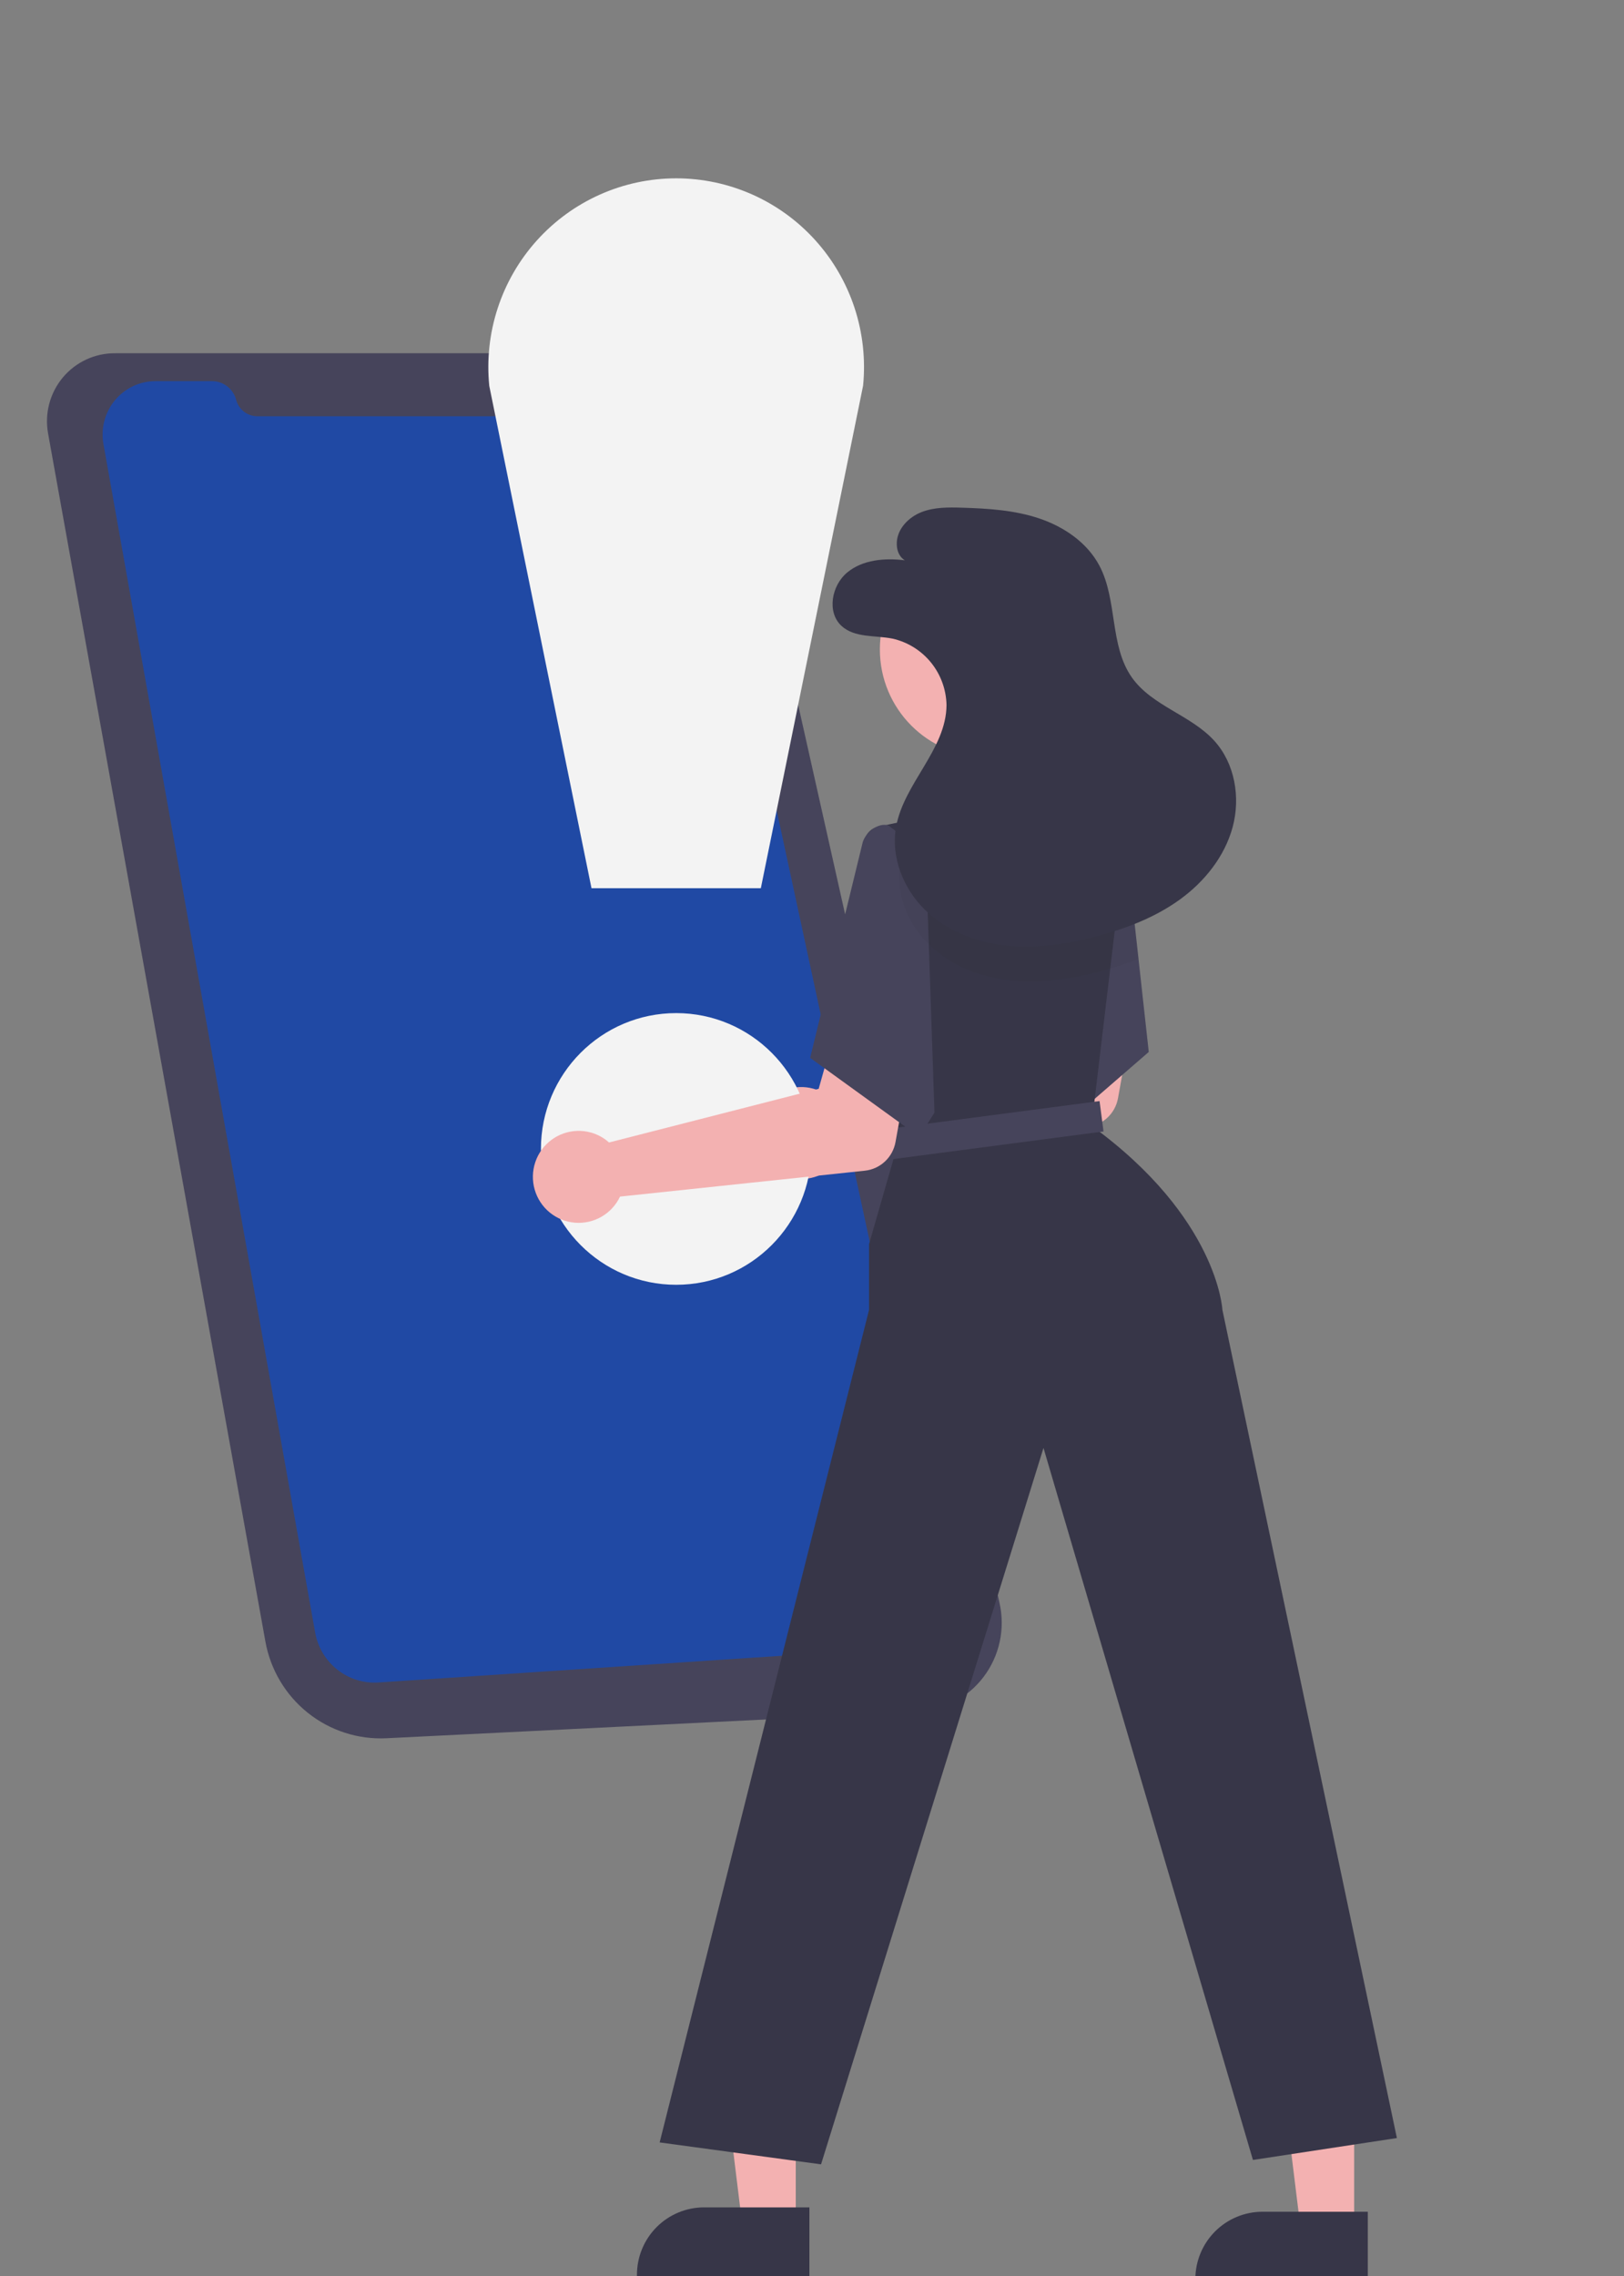 <svg width="152" height="213" viewBox="0 0 152 213" fill="none" xmlns="http://www.w3.org/2000/svg">
<rect x="0" y="0" width="152" height="213" fill="#808080" stroke="none"/>
<g opacity="0.9" clip-path="url(#clip0_285_146)">
<path d="M10.776 33.057H59.109C61.442 33.057 63.705 33.855 65.526 35.319C67.348 36.784 68.62 38.828 69.133 41.115L93.555 150.025C93.821 151.213 93.826 152.445 93.568 153.635C93.311 154.825 92.798 155.944 92.065 156.913C91.332 157.883 90.397 158.679 89.326 159.247C88.254 159.815 87.072 160.14 85.862 160.2L36.175 162.661C33.514 162.793 30.897 161.947 28.811 160.281C26.725 158.616 25.314 156.244 24.84 153.608L10.986 76.608L8.365 62.043L4.498 40.549C4.333 39.629 4.371 38.683 4.611 37.779C4.85 36.875 5.286 36.035 5.885 35.319C6.485 34.604 7.234 34.03 8.079 33.639C8.924 33.248 9.845 33.049 10.776 33.057V33.057Z" fill="#3F3D56"/>
<path d="M52.771 35.667H58.36C59.965 35.667 61.521 36.222 62.771 37.239C64.021 38.257 64.889 39.676 65.232 41.262L88.452 148.857C88.586 149.476 88.586 150.117 88.452 150.737C88.318 151.356 88.053 151.939 87.676 152.446C87.299 152.952 86.818 153.371 86.266 153.672C85.715 153.974 85.105 154.151 84.479 154.193L35.42 157.443C34.036 157.535 32.667 157.108 31.574 156.244C30.481 155.381 29.741 154.141 29.495 152.761L9.681 41.551C9.553 40.831 9.582 40.091 9.768 39.384C9.953 38.678 10.29 38.02 10.754 37.459C11.218 36.898 11.798 36.447 12.453 36.137C13.108 35.827 13.823 35.667 14.547 35.667H19.848C20.362 35.667 20.86 35.838 21.268 36.153C21.675 36.469 21.968 36.911 22.102 37.412V37.412C22.219 37.855 22.478 38.245 22.837 38.524C23.197 38.802 23.637 38.953 24.09 38.953H49.26C50.147 38.953 51.002 38.615 51.653 38.005C52.303 37.396 52.703 36.561 52.771 35.667V35.667Z" fill="#1144B1" fill-opacity="0.9"/>
<path d="M77.289 102.397C77.479 102.521 77.659 102.659 77.827 102.81L97.448 97.787L98.787 93.033L106.195 94.124L104.64 102.771C104.514 103.47 104.166 104.109 103.648 104.592C103.13 105.075 102.47 105.376 101.767 105.451L78.857 107.874C78.483 108.663 77.879 109.32 77.125 109.756C76.371 110.193 75.503 110.388 74.635 110.317C73.768 110.246 72.943 109.911 72.269 109.357C71.596 108.803 71.106 108.056 70.866 107.216C70.626 106.376 70.645 105.482 70.923 104.654C71.201 103.826 71.723 103.102 72.42 102.578C73.118 102.055 73.957 101.758 74.827 101.725C75.696 101.693 76.555 101.927 77.289 102.397H77.289Z" fill="#FFB6B6"/>
<path d="M63.287 120.227C70.277 120.227 75.944 114.536 75.944 107.515C75.944 100.495 70.277 94.804 63.287 94.804C56.296 94.804 50.629 100.495 50.629 107.515C50.629 114.536 56.296 120.227 63.287 120.227Z" fill="white"/>
<path d="M71.211 83.117H55.362L45.794 36.112C45.548 33.657 45.817 31.178 46.584 28.834C47.35 26.491 48.597 24.334 50.245 22.504C51.892 20.674 53.902 19.211 56.147 18.209C58.392 17.207 60.821 16.689 63.277 16.688C65.733 16.686 68.162 17.202 70.408 18.201C72.654 19.2 74.667 20.661 76.316 22.489C77.965 24.317 79.215 26.472 79.984 28.814C80.753 31.157 81.025 33.636 80.782 36.091L71.211 83.117Z" fill="white"/>
<path d="M107.519 98.439L102.465 102.819L95.393 108.941L92.269 92.891L91.942 91.222L91.685 89.898L98.851 77.362L104.825 77.707L105.233 77.731L105.241 77.822L105.335 78.662L106.56 89.725L106.588 89.992L107.519 98.439Z" fill="#3F3D56"/>
<path d="M74.48 208.202L69.474 208.201L67.093 188.811L74.481 188.811L74.48 208.202Z" fill="#FFB6B6"/>
<path d="M75.756 213.075L59.616 213.074V212.869C59.616 211.196 60.278 209.591 61.456 208.408C62.634 207.225 64.232 206.56 65.898 206.56H65.898L75.757 206.56L75.756 213.075Z" fill="#2F2E41"/>
<path d="M126.743 208.612L121.737 208.611L119.356 189.221L126.744 189.221L126.743 208.612Z" fill="#FFB6B6"/>
<path d="M128.02 213.485L111.879 213.484V213.279C111.879 211.606 112.541 210.001 113.719 208.818C114.897 207.635 116.495 206.97 118.161 206.97H118.162L128.02 206.97L128.02 213.485Z" fill="#2F2E41"/>
<path d="M130.744 200.073L117.27 202.123L97.667 135.496L76.847 202.533L61.74 200.483L81.339 122.571V116.42L83.993 107.194L83.715 104.697L81.784 87.232L80.947 79.659L80.892 79.169C80.847 78.759 80.955 78.346 81.196 78.011C81.437 77.676 81.794 77.444 82.196 77.358V77.358L88.484 76.03H98.761L104.824 77.707L105.241 77.822L105.429 77.875L105.335 78.662L103.914 90.628L103.836 91.284L102.464 102.819L102.162 105.349C114.003 113.96 114.411 122.571 114.411 122.571L130.744 200.073Z" fill="#2F2E41"/>
<path d="M92.381 70.842C97.919 70.842 102.409 66.333 102.409 60.77C102.409 55.208 97.919 50.699 92.381 50.699C86.842 50.699 82.352 55.208 82.352 60.77C82.352 66.333 86.842 70.842 92.381 70.842Z" fill="#FFB6B6"/>
<path d="M102.914 103.035L83.076 105.64L83.447 108.486L103.285 105.881L102.914 103.035Z" fill="#3F3D56"/>
<path d="M56.466 106.498C56.656 106.621 56.835 106.759 57.003 106.911L76.625 101.888L77.963 97.133L85.371 98.225L83.816 106.872C83.691 107.57 83.343 108.209 82.825 108.692C82.307 109.176 81.647 109.477 80.944 109.551L58.033 111.974C57.66 112.764 57.056 113.421 56.302 113.857C55.548 114.293 54.679 114.489 53.812 114.418C52.944 114.346 52.119 114.011 51.446 113.457C50.773 112.904 50.283 112.157 50.043 111.317C49.802 110.477 49.822 109.583 50.1 108.755C50.377 107.926 50.899 107.202 51.597 106.679C52.294 106.156 53.133 105.858 54.003 105.826C54.873 105.794 55.732 106.028 56.466 106.498H56.466Z" fill="#FFB6B6"/>
<path d="M86.647 79.925L83.176 77.26C82.238 76.902 80.952 77.918 80.726 78.9L75.827 98.993L86.034 106.374L87.463 104.119L86.647 79.925Z" fill="#3F3D56"/>
<g opacity="0.2">
<path opacity="0.2" d="M106.56 89.726C105.694 90.071 104.811 90.372 103.914 90.628C103.628 90.714 103.334 90.796 103.044 90.874C101.133 91.406 99.17 91.725 97.189 91.825C96.337 91.861 95.483 91.838 94.633 91.755C93.722 91.664 92.82 91.486 91.943 91.222C91.914 91.214 91.881 91.206 91.853 91.198C90.027 90.677 88.353 89.722 86.973 88.413C86.665 88.112 86.377 87.79 86.112 87.45C85.349 86.512 84.79 85.425 84.469 84.258C84.149 83.091 84.074 81.869 84.25 80.671C84.284 80.454 84.331 80.24 84.389 80.028C84.543 79.451 84.746 78.888 84.997 78.346C85.107 78.092 85.23 77.842 85.361 77.596L89.974 76.03H98.761L104.825 77.707L105.233 77.731L105.241 77.822L105.429 77.875L105.335 78.662L106.56 89.726Z" fill="black"/>
</g>
<path d="M84.696 52.432C82.821 52.201 80.763 52.364 79.301 53.567C77.839 54.769 77.367 57.269 78.751 58.561C79.977 59.704 81.892 59.435 83.534 59.761C84.947 60.079 86.214 60.864 87.131 61.991C88.047 63.118 88.561 64.521 88.59 65.976C88.565 70.148 84.579 73.307 83.862 77.417C83.374 80.222 84.552 83.173 86.588 85.154C88.624 87.136 91.424 88.206 94.244 88.496C97.064 88.786 99.916 88.343 102.657 87.616C105.41 86.885 108.12 85.848 110.429 84.176C112.739 82.504 114.632 80.147 115.374 77.386C116.115 74.626 115.583 71.461 113.672 69.341C111.484 66.914 107.844 66.079 105.951 63.413C103.829 60.425 104.614 56.169 102.897 52.929C101.751 50.766 99.58 49.291 97.266 48.514C94.952 47.736 92.481 47.583 90.042 47.508C88.76 47.468 87.439 47.455 86.245 47.924C85.05 48.394 84 49.463 83.938 50.75C83.876 52.036 84.696 52.432 84.696 52.432Z" fill="#2F2E41"/>
</g>
<defs>
<clipPath id="clip0_285_146">
<rect width="152" height="213" fill="white"/>
</clipPath>
</defs>
</svg>
